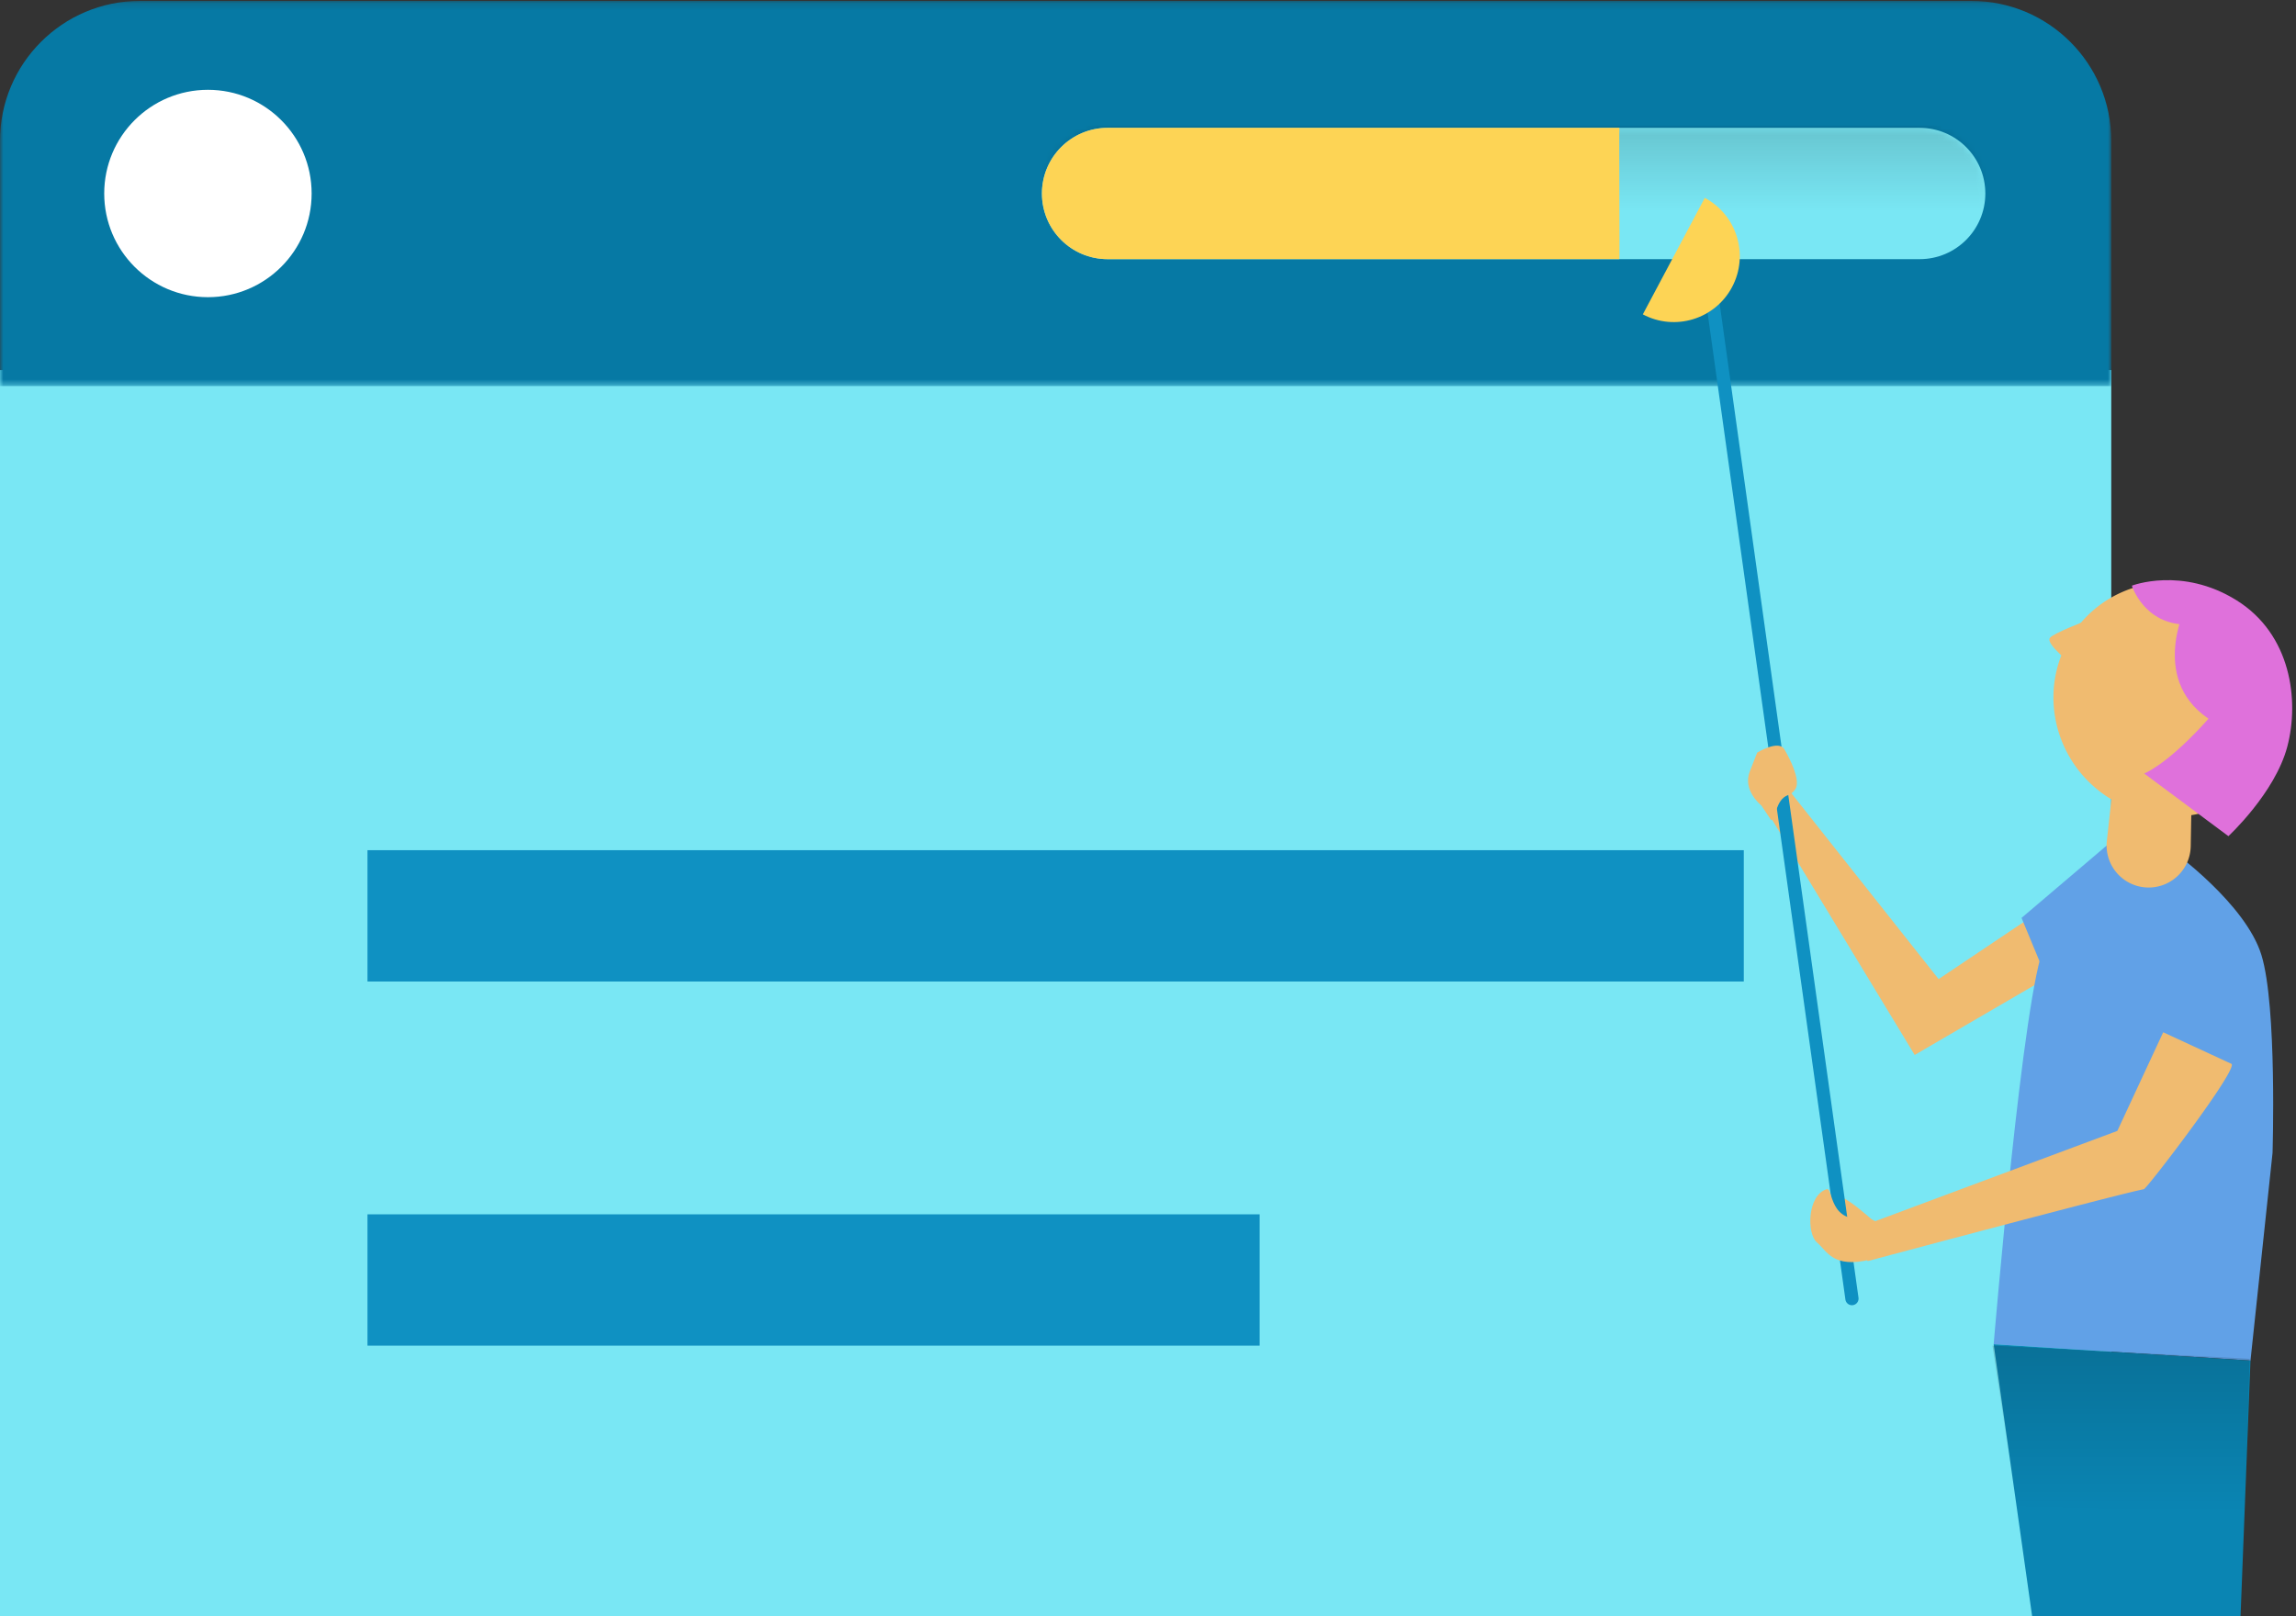 <svg xmlns="http://www.w3.org/2000/svg" xmlns:xlink="http://www.w3.org/1999/xlink" width="348" height="245"><rect width="100%" height="100%" fill="#333333" stroke="none"/><defs><path id="a" d="M0 .139h320v58.394H0z"/><path id="c" d="M10.878 20.29c-5.498 0-9.955-4.457-9.955-9.955S5.38.38 10.878.38h123.08c5.498 0 9.955 4.457 9.955 9.955s-4.457 9.955-9.955 9.955H10.878z"/><linearGradient id="d" x1="35.304%" x2="35.304%" y1="100%" y2="0%"><stop offset="0%" stop-opacity="0"/><stop offset="100%" stop-opacity=".15"/></linearGradient></defs><g fill="none" fill-rule="evenodd"><path fill="#79E7F4" d="M298.795 329H21.205C9.492 329 0 319.506 0 307.795V56.11h320v251.685c0 11.71-9.494 21.205-21.205 21.205"/><mask id="b" fill="#fff"><use xlink:href="#a"/></mask><path fill="#0679A4" d="M320 58.533H0v-37.19C0 9.634 9.493.14 21.204.14h277.591C310.506.139 320 9.633 320 21.344v37.189z" mask="url(#b)"/><g transform="translate(157 19)"><mask id="e" fill="#fff"><use xlink:href="#c"/></mask><use fill="#79E7F4" xlink:href="#c"/><path fill="url(#d)" d="M1 .03h142.99V13H1z" mask="url(#e)"/></g><path fill="#FDD455" d="M167.879 39.29c-5.498 0-9.956-4.457-9.956-9.955s4.458-9.955 9.956-9.955h77.572c-.072 0 .045 19.91 0 19.91h-77.572z"/><path fill="#FFF" d="M47.234 29.335c0 8.681-7.037 15.72-15.718 15.72-8.681 0-15.72-7.039-15.72-15.72 0-8.68 7.039-15.719 15.72-15.719 8.68 0 15.718 7.038 15.718 15.72"/><path fill="#0F91C2" d="M55.698 148.802h208.604v-19.91H55.698zm0 55.205h135.226v-19.91H55.698z"/><path fill="#F0BB70" d="M282.493 188.384s-4.513-5.357-4.079-6.74c.433-1.382 6.59 4.41 6.59 4.41l-2.51 2.33zm38.877-58.421l-27.539 18.471-22.375-28.25-3.417 3.166 22.167 36.584 39.608-23.082z"/><path fill="#61A1E7" d="M320.14 127.476l-13.738 11.68 4.023 9.72 12.065-5.595z"/><path fill="#61A1E7" d="M344.445 174.795s.707-22.265-1.688-30.02c-2.396-7.756-13.36-15.67-13.36-15.67s-7.995 2.414-10.218.674c0 0-6.016 7.121-9.256 13.548-3.241 6.426-7.746 60.471-7.746 60.471l38.924 2.478 3.344-31.48z"/><path fill="#F0BB70" d="M327.872 156.496l-6.952 14.955-40.394 15.065 2.555 4.668s38.45-10.282 41.86-10.893c.46-.082 14.694-18.673 13.234-19.026l-10.303-4.769zm15.621-39.748c-5.822 7.826-16.99 9.371-24.947 3.452-7.956-5.919-9.686-17.062-3.865-24.888 5.823-7.825 16.993-9.37 24.95-3.45a18.226 18.226 0 013.925 3.984c4.416 6.144 4.626 14.6-.063 20.902"/><path fill="#F0BB70" d="M332.268 115.555l-.223 12.72a6.376 6.376 0 11-12.712-.805l1.26-11.514 11.675-.4z"/><path fill="#DF71DB" d="M339.745 100.821s-.58 3.453-6.146 9.391c-5.566 5.938-8.612 7.052-8.612 7.052l12.768 9.5s7.058-6.526 8.922-13.552c1.862-7.026.582-17.063-7.7-22.214-8.28-5.152-15.854-2.207-15.854-2.207s1.832 5.905 8.392 5.907c5.945.001 8.23 6.123 8.23 6.123"/><path fill="#DF71DB" d="M331.235 92.135s-5.651 11.44 4.278 17.314c4.555 2.694 8.229-8.346 8.229-8.346l-5.584-5.836-6.923-3.132z"/><path fill="#F0BB70" d="M315.98 94.191s-4.766 1.823-5.278 2.513c-.726.975 3.663 4.24 3.663 4.24l1.615-6.753z"/><path fill="#0F91C2" d="M280.834 197.866a1 1 0 01-1.129-.853l-21.75-155.769 1.982-.276 21.75 155.77a1.002 1.002 0 01-.853 1.128"/><path fill="#F0BB70" d="M283.156 184.623c-6.055 1.15-5.25-4.66-6.3-4.332-2.925.915-3.04 6.71-1.471 8.057 1.57 1.347 2.418 4 8.166 2.59 5.365-1.316 3.326-4.553 3.326-4.553l-3.721-1.762zM266.331 114.1s3.25-2 4.125-.5 2.375 4.5 1.75 5.876c-.175.383-.616.846-1.267 1.096-1.817.695-1.758 3.52-2.483 3.778l-1.5-2.25s-2.875-2.25-1.75-5.124l1.125-2.876z"/><path fill="#0A85B3" d="M302.177 203.799l10.695 75.635 25.334 1.334 2.895-74.491z"/><path fill="url(#d)" d="M302 204l38.982 1.999-.753 23.217-34.571-.896z"/><path fill="#FDD455" d="M249 47.659L258.39 30c4.875 2.592 6.727 8.648 4.134 13.524-2.592 4.876-8.648 6.727-13.524 4.135z"/></g></svg>